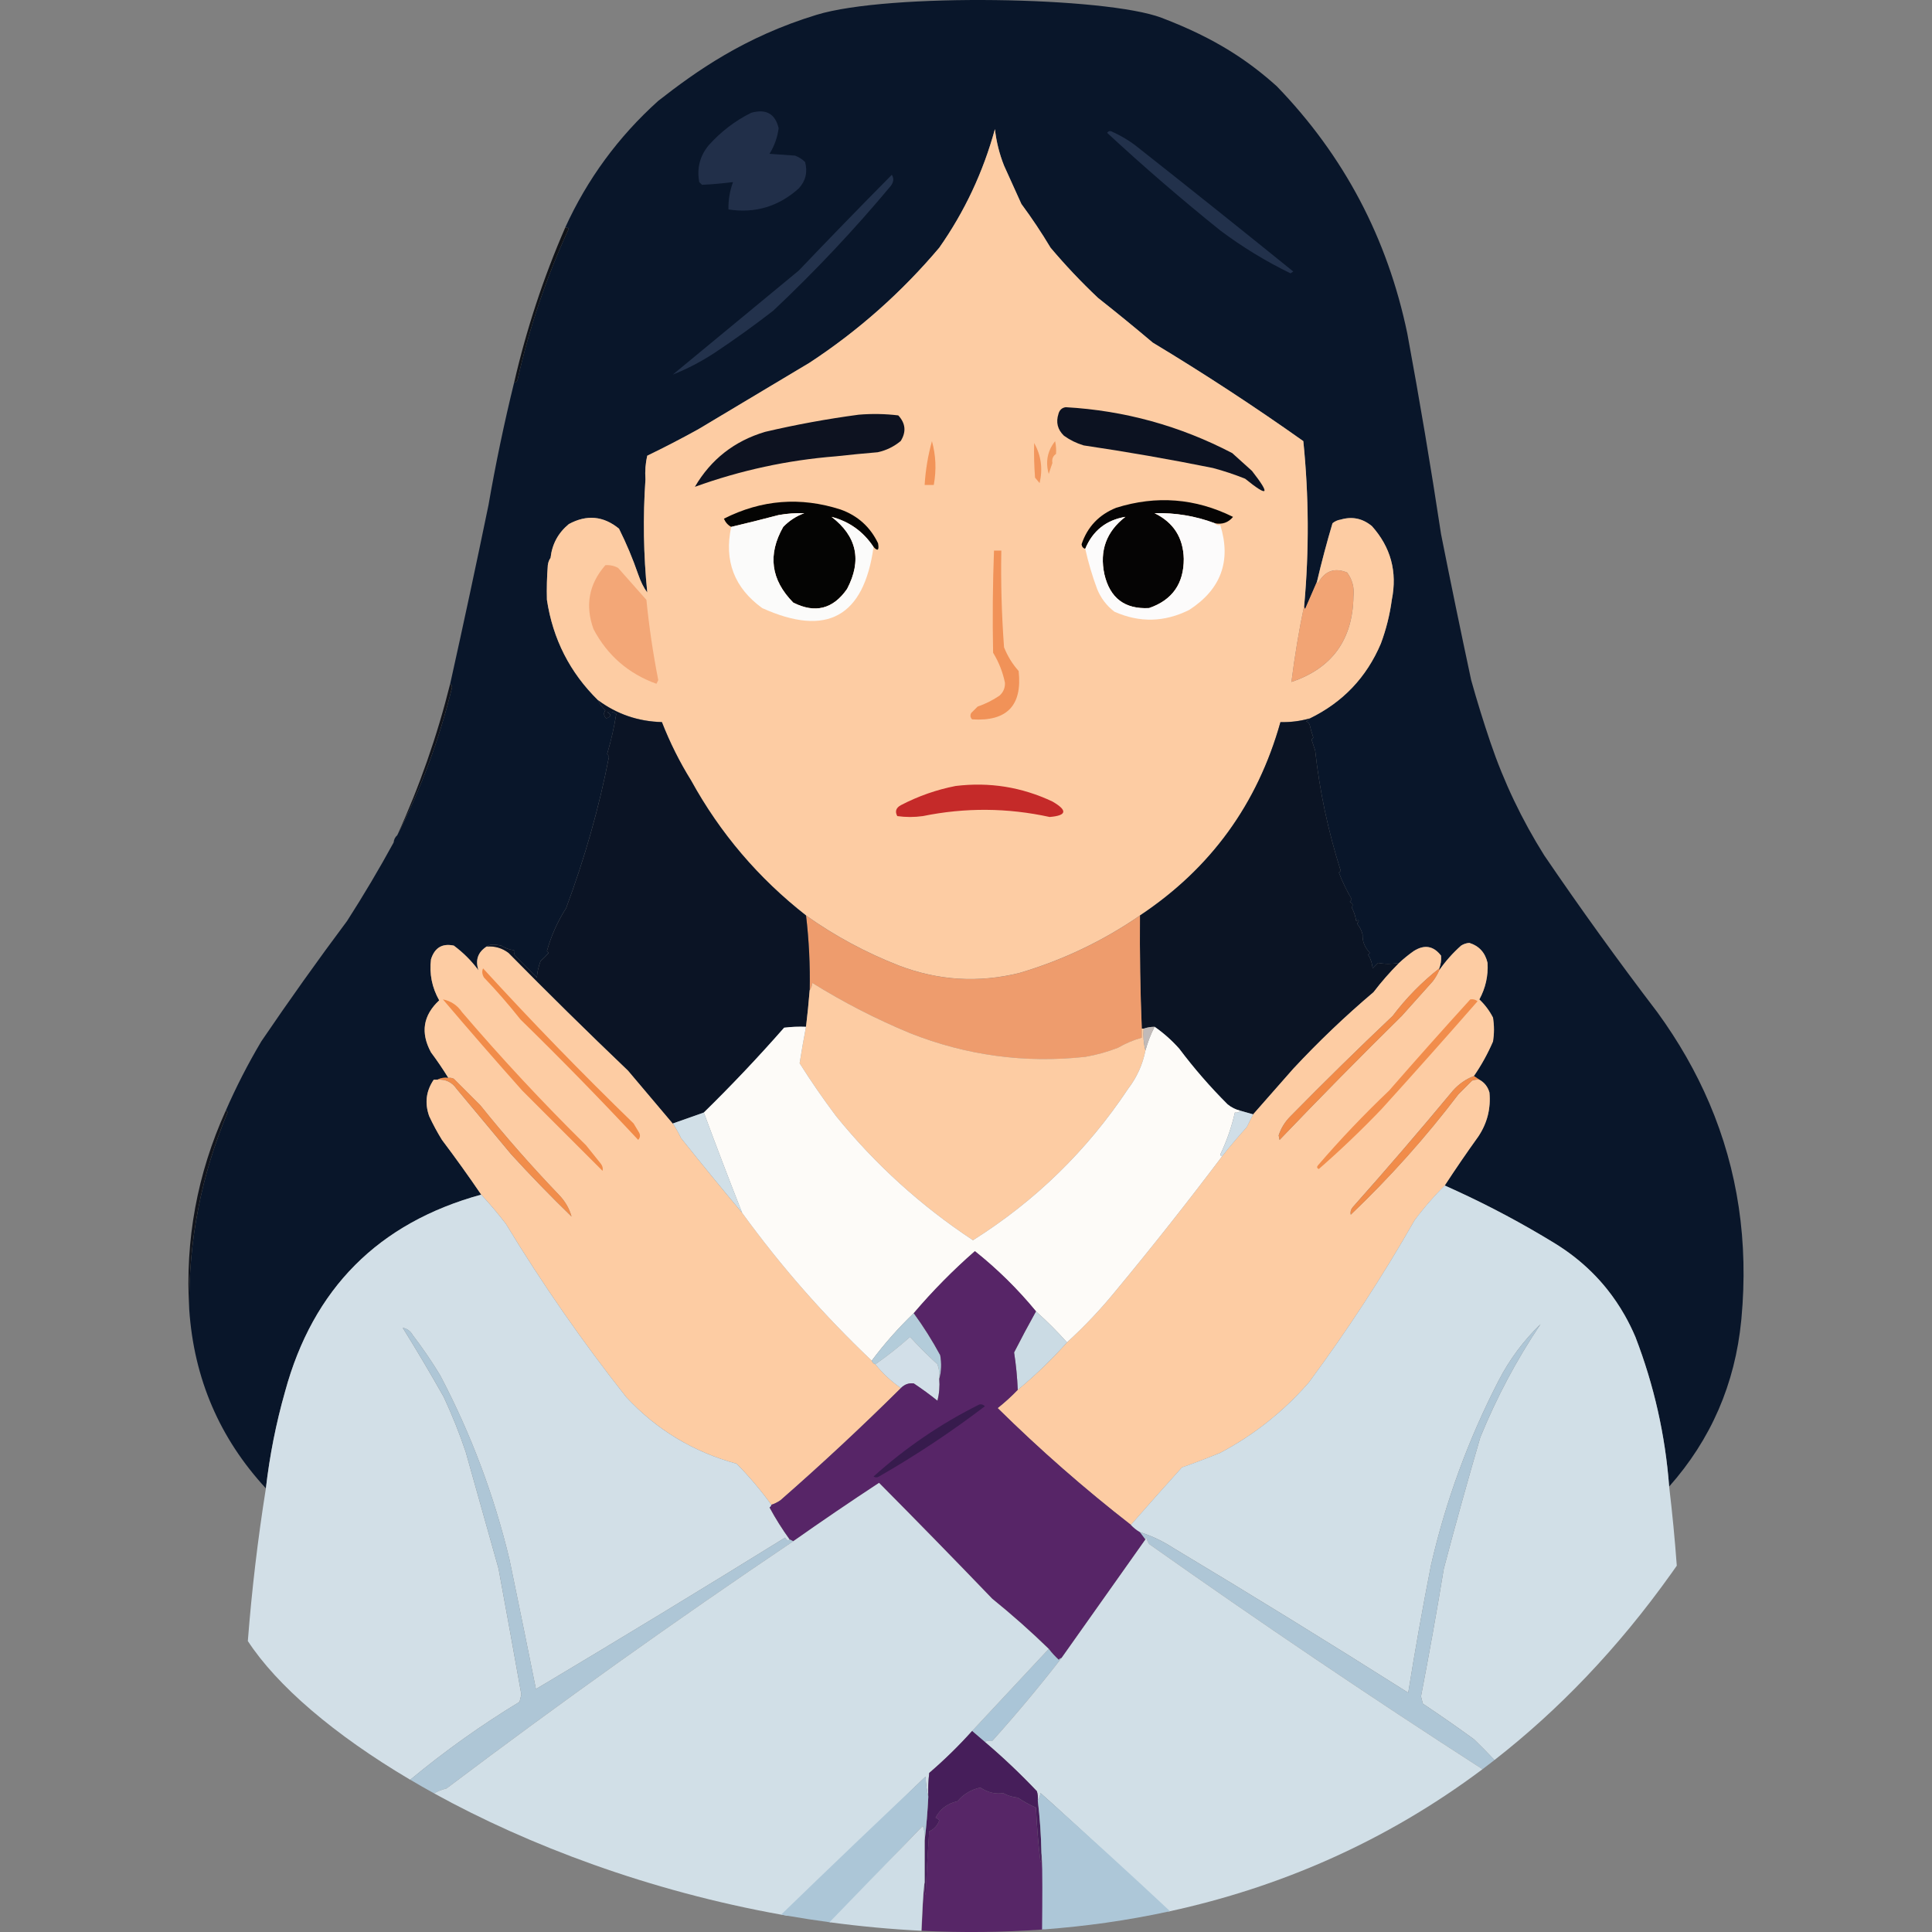 <svg width="100" height="100" viewBox="0 0 100 100" fill="none" xmlns="http://www.w3.org/2000/svg">
<rect x="0" y="0" width="100" height="100" fill="#808080" stroke="none"/>
<g clip-path="url(#clip0_1877_11952)">
<path fill-rule="evenodd" clip-rule="evenodd" d="M90.136 68.248C90.133 68.282 90.13 68.315 90.126 68.349C89.804 71.637 88.56 74.503 86.396 76.943C86.193 74.275 85.61 71.694 84.649 69.2C84.483 68.81 84.298 68.437 84.097 68.081C84.03 67.962 83.96 67.845 83.888 67.73C83.745 67.499 83.594 67.275 83.435 67.058C83.356 66.949 83.273 66.843 83.19 66.738C82.94 66.424 82.671 66.125 82.384 65.842C81.81 65.276 81.165 64.774 80.446 64.336C78.808 63.334 77.125 62.436 75.392 61.639C75.188 61.544 74.983 61.452 74.778 61.361C75.341 60.5 75.923 59.651 76.526 58.812C76.721 58.516 76.868 58.209 76.965 57.889C76.999 57.775 77.027 57.66 77.049 57.544C77.054 57.522 77.057 57.502 77.06 57.481C77.064 57.465 77.066 57.45 77.068 57.434C77.072 57.412 77.074 57.39 77.078 57.367C77.087 57.308 77.092 57.249 77.097 57.188C77.099 57.162 77.101 57.136 77.103 57.11C77.107 57.039 77.109 56.967 77.109 56.894C77.109 56.837 77.108 56.781 77.105 56.724V56.719C77.103 56.663 77.098 56.603 77.092 56.545C77.008 56.25 76.836 56.029 76.573 55.885C76.478 55.821 76.384 55.758 76.289 55.696C76.678 55.133 77.008 54.536 77.281 53.902C77.345 53.493 77.345 53.083 77.281 52.674C77.1 52.319 76.865 52.005 76.573 51.729C76.894 51.136 77.035 50.508 76.998 49.84C76.875 49.307 76.561 48.961 76.054 48.802C75.9 48.814 75.758 48.86 75.629 48.943C75.194 49.331 74.816 49.756 74.495 50.218V50.124C74.577 49.914 74.609 49.695 74.589 49.464C74.198 48.955 73.725 48.875 73.173 49.227C72.905 49.416 72.653 49.621 72.418 49.84C72.04 49.904 71.677 49.904 71.331 49.84C71.237 49.935 71.142 50.029 71.048 50.124C71.045 50.099 71.043 50.075 71.04 50.051C71.037 50.033 71.035 50.015 71.032 49.996C71.031 49.984 71.028 49.97 71.025 49.958C71.023 49.945 71.02 49.934 71.018 49.921C71.011 49.888 71.003 49.856 70.994 49.825C70.991 49.809 70.986 49.793 70.981 49.777C70.976 49.761 70.97 49.745 70.965 49.73C70.958 49.709 70.95 49.687 70.941 49.666C70.93 49.638 70.918 49.609 70.903 49.581C70.891 49.553 70.877 49.524 70.861 49.497C70.845 49.469 70.829 49.442 70.812 49.416C70.843 49.385 70.875 49.353 70.905 49.321C70.635 49.038 70.51 48.724 70.528 48.378C70.517 48.331 70.503 48.285 70.487 48.241C70.482 48.224 70.475 48.207 70.468 48.19C70.452 48.149 70.435 48.11 70.415 48.071C70.404 48.05 70.393 48.028 70.38 48.008C70.372 47.993 70.363 47.978 70.354 47.964C70.347 47.953 70.341 47.941 70.333 47.93C70.306 47.889 70.277 47.849 70.245 47.811C70.37 47.636 70.355 47.59 70.197 47.669C70.192 47.644 70.188 47.62 70.183 47.595C70.181 47.582 70.178 47.567 70.174 47.553C70.168 47.52 70.159 47.487 70.15 47.455C70.144 47.428 70.136 47.401 70.129 47.374C70.104 47.29 70.074 47.209 70.041 47.13C70.017 47.073 69.99 47.017 69.961 46.961C70.026 46.883 70.028 46.812 69.966 46.748C69.963 46.744 69.959 46.74 69.954 46.737C69.947 46.729 69.939 46.722 69.93 46.717C69.92 46.71 69.911 46.704 69.901 46.697C69.891 46.69 69.879 46.685 69.867 46.678C69.91 46.638 69.942 46.591 69.961 46.535C69.93 46.482 69.898 46.427 69.867 46.373C69.805 46.263 69.746 46.152 69.689 46.039C69.661 45.983 69.632 45.926 69.605 45.869C69.55 45.756 69.497 45.641 69.445 45.523C69.394 45.406 69.346 45.286 69.3 45.167C69.332 45.135 69.364 45.103 69.394 45.072C68.743 43.019 68.302 40.941 68.072 38.839C68.01 38.651 67.947 38.462 67.883 38.273C67.915 38.241 67.947 38.209 67.978 38.179C67.904 37.965 67.84 37.744 67.789 37.517C67.785 37.509 67.782 37.501 67.777 37.493C67.773 37.485 67.769 37.479 67.765 37.471C67.759 37.46 67.752 37.45 67.744 37.441C67.729 37.42 67.712 37.401 67.693 37.385C67.686 37.38 67.68 37.375 67.674 37.37C67.665 37.364 67.655 37.358 67.646 37.352C67.639 37.348 67.631 37.343 67.624 37.34C67.615 37.335 67.608 37.332 67.6 37.328C67.606 37.326 67.612 37.324 67.619 37.322C67.626 37.319 67.633 37.317 67.638 37.315C67.675 37.3 67.707 37.281 67.734 37.255C67.742 37.249 67.749 37.242 67.754 37.234C67.768 37.22 67.778 37.204 67.789 37.187C69.502 36.355 70.73 35.064 71.472 33.315C71.746 32.582 71.935 31.826 72.04 31.049C72.331 29.594 71.985 28.32 71 27.224C70.518 26.83 69.983 26.721 69.394 26.894C69.237 26.918 69.095 26.98 68.969 27.083C68.672 28.082 68.405 29.09 68.167 30.104C67.966 30.568 67.762 31.04 67.553 31.521C67.51 31.465 67.494 31.402 67.505 31.332C67.762 28.498 67.746 25.665 67.458 22.834C64.921 21.035 62.324 19.335 59.666 17.735C58.74 16.95 57.795 16.179 56.833 15.42C55.957 14.593 55.139 13.727 54.376 12.824C53.909 12.042 53.406 11.286 52.865 10.557C52.567 9.898 52.268 9.237 51.968 8.574C51.727 7.966 51.569 7.336 51.496 6.685C50.887 8.909 49.927 10.955 48.615 12.824C46.662 15.136 44.426 17.12 41.909 18.773C39.994 19.919 38.073 21.068 36.147 22.219C35.271 22.704 34.391 23.161 33.503 23.589C33.41 23.979 33.377 24.389 33.408 24.816C33.275 26.769 33.306 28.719 33.503 30.671C33.318 30.425 33.161 30.11 33.03 29.727C32.752 28.92 32.422 28.133 32.038 27.366C31.232 26.706 30.367 26.627 29.441 27.13C28.891 27.586 28.576 28.168 28.497 28.877C28.422 28.982 28.375 29.107 28.354 29.255C28.308 29.853 28.292 30.451 28.308 31.049C28.616 33.083 29.498 34.815 30.952 36.243C31.043 36.433 31.168 36.606 31.33 36.763C31.232 36.905 31.248 37.046 31.378 37.187C31.644 37.085 31.66 36.974 31.424 36.857C31.593 36.808 31.751 36.839 31.897 36.952C31.871 37.118 31.841 37.282 31.809 37.446C31.803 37.479 31.796 37.512 31.79 37.545C31.768 37.655 31.744 37.766 31.721 37.875C31.718 37.89 31.715 37.906 31.712 37.92C31.685 38.034 31.659 38.147 31.632 38.26C31.618 38.316 31.604 38.372 31.59 38.428C31.59 38.434 31.587 38.438 31.585 38.443C31.586 38.444 31.585 38.444 31.585 38.444C31.565 38.523 31.544 38.601 31.522 38.68C31.492 38.797 31.459 38.913 31.424 39.028C31.468 39.068 31.5 39.115 31.519 39.17C31.011 41.792 30.271 44.404 29.3 47.008C28.86 47.693 28.53 48.432 28.308 49.227C28.34 49.259 28.37 49.291 28.402 49.321C28.267 49.469 28.125 49.611 27.977 49.746C27.869 50.043 27.807 50.327 27.788 50.596C27.41 50.218 27.032 49.84 26.654 49.464C26.609 49.374 26.594 49.279 26.608 49.18C26.548 49.175 26.489 49.164 26.432 49.152C26.375 49.138 26.319 49.122 26.264 49.103C26.209 49.082 26.154 49.059 26.102 49.033C26.048 49.007 25.997 48.976 25.946 48.943C25.555 48.865 25.304 48.88 25.191 48.991C24.737 49.282 24.594 49.691 24.766 50.218C24.725 50.164 24.684 50.11 24.641 50.057C24.627 50.039 24.614 50.02 24.599 50.003C24.57 49.968 24.541 49.933 24.51 49.898C24.497 49.882 24.484 49.866 24.469 49.85C24.424 49.797 24.379 49.746 24.332 49.696C24.23 49.586 24.124 49.48 24.013 49.377C23.9 49.272 23.782 49.171 23.66 49.074C23.605 49.03 23.549 48.986 23.491 48.943C22.892 48.816 22.498 49.053 22.31 49.653C22.219 50.406 22.361 51.116 22.735 51.777C22.672 51.835 22.613 51.894 22.558 51.955C22.531 51.986 22.503 52.014 22.478 52.045C22.453 52.075 22.428 52.106 22.405 52.137C22.382 52.168 22.359 52.197 22.337 52.229C22.335 52.233 22.331 52.236 22.329 52.24C22.31 52.268 22.292 52.295 22.276 52.322C22.255 52.354 22.236 52.385 22.22 52.417C22.202 52.448 22.185 52.48 22.17 52.511C22.138 52.576 22.111 52.64 22.087 52.706C22.074 52.739 22.064 52.771 22.055 52.804C22.043 52.84 22.034 52.877 22.025 52.913C22.02 52.94 22.014 52.966 22.009 52.992C22.009 53 22.006 53.009 22.005 53.017C22.001 53.04 21.998 53.062 21.996 53.085C21.993 53.097 21.992 53.107 21.991 53.118C21.988 53.148 21.985 53.179 21.984 53.208C21.982 53.242 21.981 53.277 21.981 53.312C21.981 53.344 21.982 53.376 21.984 53.407C21.983 53.421 21.984 53.436 21.986 53.451C21.988 53.469 21.989 53.486 21.991 53.504C21.992 53.518 21.993 53.532 21.996 53.545C22 53.584 22.006 53.623 22.013 53.661C22.021 53.702 22.029 53.745 22.04 53.787C22.046 53.814 22.052 53.84 22.061 53.867C22.062 53.87 22.062 53.873 22.063 53.877C22.072 53.907 22.082 53.939 22.092 53.971C22.097 53.988 22.103 54.005 22.109 54.021C22.113 54.032 22.117 54.045 22.122 54.058C22.124 54.063 22.127 54.069 22.129 54.075C22.139 54.103 22.15 54.13 22.162 54.159C22.171 54.181 22.18 54.201 22.189 54.223C22.198 54.244 22.209 54.266 22.219 54.288C22.231 54.315 22.244 54.342 22.258 54.368C22.275 54.401 22.292 54.434 22.31 54.469C22.63 54.898 22.929 55.338 23.207 55.79C23.111 55.778 23.02 55.778 22.934 55.789C22.886 55.795 22.839 55.805 22.795 55.82C22.776 55.826 22.756 55.833 22.738 55.839C22.705 55.852 22.672 55.868 22.64 55.885H22.451C22.052 56.467 21.974 57.096 22.215 57.774C22.412 58.197 22.632 58.607 22.877 59.001C23.577 59.931 24.255 60.876 24.907 61.834C19.587 63.297 16.203 66.696 14.754 72.032C14.287 73.675 13.957 75.343 13.762 77.037C11.361 74.437 10.039 71.352 9.795 67.784C9.753 64.233 10.413 60.833 11.779 57.585C11.767 57.527 11.735 57.496 11.684 57.49C12.224 56.255 12.838 55.058 13.525 53.902C14.959 51.791 16.438 49.713 17.965 47.669C18.818 46.341 19.621 44.987 20.374 43.608C20.389 43.452 20.453 43.326 20.563 43.23C21.802 40.804 22.746 38.254 23.396 35.582C23.393 35.495 23.36 35.433 23.302 35.393C23.989 32.302 24.65 29.218 25.285 26.139C25.653 24.013 26.095 21.904 26.608 19.811C26.71 19.8 26.773 19.737 26.797 19.622C27.406 16.93 28.288 14.333 29.441 11.832C29.385 11.788 29.322 11.772 29.252 11.785C30.4 9.267 32.005 7.079 34.069 5.222C36.03 3.691 38.519 1.911 42.266 0.767C46.012 -0.377 57.245 -0.171 60.117 0.919C62.989 2.008 64.693 3.213 66.088 4.466C69.563 8.059 71.814 12.325 72.842 17.262C73.481 20.717 74.064 24.178 74.589 27.65C75.088 30.158 75.607 32.678 76.148 35.204C76.45 36.284 76.781 37.355 77.14 38.414C77.839 40.476 78.77 42.427 79.927 44.27C81.805 47.03 83.757 49.736 85.782 52.391C86.886 53.906 87.784 55.48 88.479 57.11C89.952 60.566 90.505 64.279 90.136 68.248Z" fill="#09162A"/>
<path fill-rule="evenodd" clip-rule="evenodd" d="M38.886 5.836C39.657 5.623 40.129 5.891 40.303 6.639C40.239 7.115 40.081 7.556 39.83 7.961C40.271 7.993 40.712 8.023 41.152 8.055C41.349 8.13 41.523 8.24 41.672 8.386C41.811 8.912 41.7 9.368 41.342 9.755C40.295 10.692 39.082 11.054 37.705 10.841C37.693 10.356 37.772 9.885 37.941 9.425C37.405 9.493 36.87 9.541 36.336 9.566L36.194 9.425C36.061 8.723 36.218 8.093 36.667 7.536C37.306 6.818 38.046 6.251 38.886 5.836Z" fill="#212F49"/>
<path fill-rule="evenodd" clip-rule="evenodd" d="M71.001 27.225C70.52 26.83 69.984 26.72 69.396 26.894C69.237 26.918 69.096 26.981 68.971 27.083C68.674 28.083 68.406 29.091 68.168 30.105C68.161 30.146 68.177 30.178 68.215 30.2C68.561 29.553 69.066 29.364 69.726 29.633C69.995 29.999 70.105 30.408 70.056 30.86C70.02 33.11 68.949 34.589 66.845 35.298C67.013 33.954 67.234 32.633 67.507 31.331C67.764 28.497 67.748 25.665 67.46 22.832C64.923 21.035 62.325 19.335 59.667 17.733C58.74 16.95 57.796 16.178 56.834 15.419C55.958 14.592 55.141 13.726 54.378 12.822C53.91 12.04 53.406 11.286 52.867 10.556C52.568 9.896 52.27 9.235 51.969 8.572C51.728 7.964 51.571 7.335 51.497 6.684C50.889 8.906 49.928 10.953 48.616 12.821C46.663 15.134 44.426 17.117 41.909 18.77C39.994 19.916 38.074 21.065 36.147 22.216C35.272 22.701 34.39 23.158 33.503 23.586C33.411 23.976 33.379 24.386 33.409 24.813C33.275 26.765 33.306 28.716 33.503 30.668C33.319 30.422 33.163 30.106 33.031 29.724C32.753 28.918 32.422 28.13 32.039 27.362C31.232 26.702 30.367 26.623 29.441 27.127C28.89 27.583 28.576 28.165 28.497 28.873C28.422 28.978 28.375 29.103 28.356 29.251C28.309 29.849 28.292 30.447 28.309 31.046C28.618 33.08 29.499 34.81 30.953 36.239C31.929 36.962 33.031 37.339 34.259 37.372C34.676 38.438 35.179 39.445 35.77 40.394C37.269 43.122 39.253 45.451 41.72 47.382C43.212 48.442 44.818 49.308 46.537 49.979C48.576 50.755 50.654 50.882 52.771 50.357C55.014 49.692 57.093 48.7 59.005 47.382C62.666 44.949 65.09 41.612 66.278 37.372C66.793 37.386 67.296 37.322 67.789 37.183C69.503 36.351 70.73 35.06 71.473 33.311C71.746 32.578 71.935 31.822 72.04 31.044C72.332 29.59 71.985 28.315 71.001 27.22V27.225Z" fill="#FDCCA3"/>
<path fill-rule="evenodd" clip-rule="evenodd" d="M57.305 6.875C57.375 6.774 57.47 6.758 57.588 6.828C57.99 7.011 58.368 7.231 58.721 7.49C61.476 9.662 64.216 11.85 66.939 14.053C66.892 14.085 66.844 14.116 66.797 14.148C65.512 13.522 64.299 12.783 63.161 11.929C61.146 10.309 59.194 8.625 57.306 6.877L57.305 6.875Z" fill="#22314B"/>
<path fill-rule="evenodd" clip-rule="evenodd" d="M46.16 9.047C46.274 9.229 46.258 9.418 46.114 9.614C44.216 11.889 42.185 14.045 40.021 16.083C39.04 16.843 38.033 17.567 36.999 18.255C36.302 18.713 35.579 19.091 34.826 19.388C36.999 17.594 39.17 15.799 41.343 14.005C42.944 12.326 44.55 10.674 46.16 9.047Z" fill="#23324C"/>
<path fill-rule="evenodd" clip-rule="evenodd" d="M29.254 11.785C29.323 11.773 29.387 11.789 29.443 11.832C28.289 14.332 27.408 16.929 26.798 19.623C26.776 19.738 26.712 19.8 26.609 19.812C27.245 17.051 28.126 14.376 29.254 11.785Z" fill="#0F1218"/>
<path fill-rule="evenodd" clip-rule="evenodd" d="M39.605 22.352C41.19 21.98 42.802 21.684 44.442 21.465C45.127 21.407 45.812 21.419 46.495 21.501C46.873 21.911 46.915 22.352 46.622 22.825C46.273 23.116 45.876 23.311 45.432 23.408C44.71 23.468 43.991 23.539 43.275 23.618C40.769 23.816 38.333 24.342 35.967 25.198C36.801 23.774 38.013 22.826 39.604 22.352L39.605 22.352Z" fill="#0D1220"/>
<path fill-rule="evenodd" clip-rule="evenodd" d="M54.786 21.418C54.845 21.216 54.971 21.102 55.164 21.077C58.205 21.249 61.076 22.042 63.781 23.453C64.121 23.76 64.462 24.067 64.802 24.374C65.773 25.62 65.654 25.754 64.447 24.778C63.9 24.559 63.343 24.373 62.775 24.222C60.557 23.774 58.328 23.385 56.09 23.054C55.723 22.944 55.384 22.778 55.073 22.556C54.739 22.235 54.644 21.856 54.788 21.418L54.786 21.418Z" fill="#0C1221"/>
<path fill-rule="evenodd" clip-rule="evenodd" d="M54.661 23.494C54.499 23.601 54.437 23.759 54.472 23.967C54.409 24.143 54.347 24.332 54.283 24.534C54.103 23.907 54.213 23.34 54.613 22.834C54.66 23.053 54.676 23.272 54.66 23.495L54.661 23.494Z" fill="#F19A60"/>
<path fill-rule="evenodd" clip-rule="evenodd" d="M48.237 22.834C48.442 23.57 48.474 24.325 48.332 25.101H47.859C47.906 24.331 48.032 23.575 48.237 22.834Z" fill="#F29459"/>
<path fill-rule="evenodd" clip-rule="evenodd" d="M53.526 22.928C53.889 23.572 53.983 24.264 53.81 25.006C53.731 24.911 53.653 24.817 53.574 24.722C53.528 24.124 53.511 23.527 53.528 22.928H53.526Z" fill="#F2965D"/>
<path fill-rule="evenodd" clip-rule="evenodd" d="M45.215 28.311C44.685 27.513 43.961 26.994 43.042 26.752C44.354 27.759 44.621 29.002 43.845 30.482C43.122 31.525 42.192 31.761 41.058 31.19C39.897 30.011 39.724 28.704 40.539 27.271C40.847 26.951 41.21 26.716 41.625 26.563C41.183 26.547 40.743 26.579 40.303 26.658C39.482 26.874 38.663 27.079 37.847 27.271C37.676 27.179 37.55 27.037 37.469 26.847C39.418 25.861 41.433 25.704 43.513 26.374C44.399 26.693 45.045 27.276 45.449 28.121C45.511 28.484 45.432 28.547 45.214 28.31L45.215 28.311Z" fill="#040403"/>
<path fill-rule="evenodd" clip-rule="evenodd" d="M62.878 27.083C61.871 26.708 60.832 26.535 59.761 26.564C60.74 27.042 61.245 27.828 61.272 28.925C61.275 30.211 60.678 31.061 59.477 31.474C58.222 31.542 57.451 30.96 57.163 29.727C56.901 28.505 57.264 27.514 58.25 26.753C57.256 26.92 56.563 27.471 56.172 28.406C56.063 28.378 55.999 28.3 55.982 28.17C56.286 27.268 56.884 26.639 57.777 26.281C59.855 25.631 61.87 25.788 63.822 26.754C63.579 27.049 63.264 27.158 62.878 27.084V27.083Z" fill="#050404"/>
<path fill-rule="evenodd" clip-rule="evenodd" d="M62.878 27.082C62.945 27.167 63.04 27.199 63.162 27.176C63.737 29.035 63.202 30.499 61.556 31.568C60.275 32.209 58.985 32.24 57.683 31.662C57.275 31.349 56.976 30.956 56.786 30.482C56.533 29.802 56.328 29.108 56.172 28.404C56.562 27.469 57.256 26.918 58.25 26.751C57.264 27.511 56.902 28.503 57.164 29.726C57.452 30.959 58.223 31.541 59.478 31.472C60.678 31.059 61.276 30.208 61.272 28.923C61.244 27.828 60.741 27.041 59.761 26.562C60.833 26.533 61.871 26.706 62.878 27.081V27.082Z" fill="#FCFBFB"/>
<path fill-rule="evenodd" clip-rule="evenodd" d="M45.215 28.311C44.713 31.93 42.793 32.985 39.453 31.475C38.006 30.426 37.47 29.026 37.847 27.273C38.664 27.08 39.483 26.875 40.304 26.659C40.744 26.581 41.185 26.549 41.626 26.564C41.21 26.717 40.848 26.953 40.539 27.273C39.725 28.706 39.898 30.012 41.059 31.191C42.193 31.762 43.121 31.526 43.845 30.483C44.622 29.003 44.354 27.76 43.042 26.753C43.961 26.994 44.684 27.513 45.215 28.312V28.311Z" fill="#FBFBFA"/>
<path fill-rule="evenodd" clip-rule="evenodd" d="M67.507 31.332C67.494 31.401 67.51 31.465 67.553 31.521C67.763 31.04 67.968 30.568 68.167 30.105C68.161 30.145 68.176 30.177 68.214 30.199C68.561 29.552 69.064 29.363 69.725 29.632C69.994 29.997 70.104 30.407 70.055 30.859C70.019 33.109 68.948 34.588 66.844 35.297C67.013 33.954 67.233 32.632 67.505 31.331L67.507 31.332Z" fill="#F2A474"/>
<path fill-rule="evenodd" clip-rule="evenodd" d="M31.332 29.254C31.566 29.235 31.787 29.283 31.993 29.395C32.482 29.946 32.969 30.497 33.458 31.049C33.597 32.444 33.802 33.829 34.072 35.204C34.04 35.267 34.009 35.33 33.977 35.393C32.525 34.869 31.439 33.925 30.718 32.56C30.277 31.332 30.482 30.23 31.332 29.255V29.254Z" fill="#F3A777"/>
<path fill-rule="evenodd" clip-rule="evenodd" d="M51.449 28.499H51.828C51.799 30.171 51.846 31.838 51.969 33.504C52.149 33.957 52.4 34.367 52.725 34.731C52.922 36.518 52.119 37.352 50.316 37.234C50.221 37.135 50.205 37.024 50.27 36.904L50.6 36.574C51.004 36.435 51.382 36.246 51.733 36.007C51.931 35.831 52.025 35.611 52.017 35.345C51.905 34.792 51.701 34.273 51.403 33.786C51.367 32.024 51.383 30.261 51.449 28.498V28.499Z" fill="#F19258"/>
<path fill-rule="evenodd" clip-rule="evenodd" d="M23.301 35.393C23.36 35.432 23.391 35.495 23.396 35.582C22.747 38.255 21.802 40.804 20.562 43.23C21.716 40.703 22.629 38.09 23.301 35.393Z" fill="#10131B"/>
<path fill-rule="evenodd" clip-rule="evenodd" d="M49.465 40.682C51.215 40.469 52.883 40.737 54.471 41.485C55.269 41.946 55.221 42.213 54.33 42.287C52.144 41.809 49.956 41.794 47.765 42.241C47.324 42.303 46.883 42.303 46.443 42.241C46.313 42.001 46.375 41.812 46.632 41.674C47.54 41.202 48.484 40.872 49.465 40.682Z" fill="#C52A29"/>
<path fill-rule="evenodd" clip-rule="evenodd" d="M67.789 37.188C67.749 37.256 67.686 37.303 67.6 37.329C67.688 37.365 67.75 37.429 67.789 37.518C67.84 37.744 67.903 37.965 67.978 38.179L67.883 38.274C67.946 38.463 68.01 38.652 68.072 38.841C68.302 40.942 68.743 43.019 69.394 45.073L69.3 45.167C69.486 45.649 69.707 46.105 69.962 46.537C69.942 46.593 69.91 46.639 69.867 46.678C70.021 46.759 70.052 46.853 69.962 46.962C70.077 47.184 70.155 47.419 70.197 47.67C70.354 47.59 70.37 47.638 70.244 47.811C70.381 47.977 70.475 48.166 70.528 48.378C70.509 48.724 70.636 49.039 70.906 49.322L70.811 49.416C70.949 49.63 71.027 49.866 71.047 50.124L71.33 49.841C71.677 49.904 72.039 49.904 72.417 49.841C71.941 50.317 71.5 50.82 71.095 51.352C69.636 52.587 68.251 53.909 66.938 55.318C66.246 56.105 65.552 56.892 64.86 57.68C64.639 57.617 64.419 57.553 64.198 57.491C63.953 57.431 63.734 57.321 63.537 57.16C62.631 56.256 61.798 55.297 61.034 54.28C60.647 53.845 60.222 53.468 59.758 53.147C59.563 53.148 59.374 53.18 59.191 53.242H59.097C59.017 51.291 58.986 49.34 59.002 47.387C62.663 44.954 65.088 41.617 66.275 37.378C66.79 37.39 67.293 37.328 67.787 37.189L67.789 37.188Z" fill="#0B1424"/>
<path fill-rule="evenodd" clip-rule="evenodd" d="M41.721 47.387C43.212 48.448 44.818 49.313 46.538 49.984C48.576 50.76 50.654 50.886 52.771 50.362C55.015 49.697 57.093 48.705 59.005 47.387C58.989 49.339 59.02 51.291 59.099 53.241V53.713C58.671 53.833 58.262 54.006 57.872 54.233C57.321 54.448 56.755 54.605 56.172 54.705C53.042 55.043 50.02 54.633 47.104 53.478C45.344 52.748 43.659 51.882 42.051 50.881C42.032 51.028 41.984 51.154 41.91 51.259C41.936 49.963 41.873 48.672 41.721 47.387Z" fill="#EE9C6D"/>
<path fill-rule="evenodd" clip-rule="evenodd" d="M70.008 62.495C69.916 62.615 69.884 62.74 69.914 62.873C71.941 60.941 73.798 58.863 75.487 56.641L76.195 55.933C76.317 55.886 76.444 55.87 76.573 55.886C76.836 56.031 77.008 56.252 77.093 56.548C77.17 57.37 76.981 58.126 76.525 58.815C75.922 59.654 75.34 60.503 74.779 61.364C74.216 61.92 73.697 62.518 73.22 63.158C71.558 66.073 69.733 68.874 67.741 71.562C66.431 73.062 64.904 74.273 63.16 75.198C62.506 75.468 61.845 75.72 61.176 75.954C60.282 76.943 59.401 77.935 58.532 78.929C56.121 77.055 53.822 75.039 51.637 72.885C52.008 72.591 52.354 72.276 52.675 71.942C53.581 71.194 54.431 70.376 55.225 69.486C56.123 68.666 56.957 67.784 57.728 66.842C59.625 64.553 61.468 62.222 63.253 59.854C63.655 59.34 64.081 58.837 64.529 58.343C64.641 58.118 64.752 57.898 64.859 57.682C65.551 56.895 66.245 56.107 66.937 55.32C68.249 53.911 69.635 52.589 71.094 51.354C71.499 50.822 71.94 50.319 72.416 49.843C72.651 49.623 72.904 49.418 73.172 49.229C73.724 48.877 74.197 48.956 74.588 49.465C74.608 49.696 74.576 49.916 74.494 50.127C73.586 50.838 72.784 51.658 72.085 52.582C70.288 54.284 68.526 56.016 66.796 57.776C66.511 58.061 66.306 58.391 66.182 58.768C66.198 58.846 66.213 58.926 66.229 59.004C68.304 56.835 70.413 54.693 72.557 52.582C73.092 51.984 73.627 51.386 74.163 50.788C74.297 50.608 74.407 50.419 74.493 50.221C74.814 49.759 75.192 49.333 75.626 48.946C75.756 48.863 75.897 48.816 76.051 48.805C76.557 48.963 76.873 49.309 76.995 49.843C77.032 50.51 76.891 51.139 76.57 51.732C76.86 52.006 77.097 52.322 77.278 52.676C77.342 53.084 77.342 53.494 77.278 53.903C77.005 54.537 76.675 55.135 76.286 55.697C75.872 55.854 75.51 56.106 75.2 56.453C73.503 58.496 71.772 60.51 70.005 62.496L70.008 62.495Z" fill="#FDCCA3"/>
<path fill-rule="evenodd" clip-rule="evenodd" d="M25.191 48.991C25.613 48.958 25.991 49.069 26.324 49.321C28.358 51.386 30.421 53.417 32.511 55.412C33.285 56.332 34.056 57.244 34.825 58.151C34.98 58.387 35.123 58.639 35.25 58.907C36.292 60.215 37.346 61.506 38.415 62.779C40.41 65.529 42.645 68.079 45.121 70.427C45.153 70.522 45.215 70.584 45.31 70.616C45.691 71.092 46.132 71.501 46.632 71.843C44.615 73.844 42.537 75.779 40.398 77.651C40.249 77.755 40.092 77.833 39.926 77.887C39.385 77.141 38.787 76.433 38.131 75.762C35.891 75.155 33.987 74.005 32.417 72.316C30.155 69.456 28.077 66.465 26.183 63.344C25.779 62.816 25.354 62.313 24.908 61.834C24.255 60.875 23.578 59.931 22.877 59.001C22.633 58.607 22.413 58.197 22.216 57.774C21.974 57.096 22.053 56.467 22.451 55.885H22.64C23.061 55.852 23.391 56.009 23.632 56.357C24.576 57.49 25.522 58.624 26.466 59.757C27.476 60.861 28.514 61.931 29.582 62.968C29.465 62.545 29.244 62.167 28.921 61.835C27.496 60.348 26.143 58.806 24.859 57.208C24.402 56.751 23.945 56.295 23.489 55.838C23.399 55.793 23.304 55.777 23.205 55.791C22.927 55.34 22.628 54.899 22.308 54.47C21.756 53.453 21.898 52.556 22.733 51.778C22.359 51.117 22.217 50.409 22.308 49.654C22.496 49.054 22.89 48.818 23.489 48.946C23.977 49.308 24.402 49.732 24.764 50.221C24.593 49.693 24.735 49.284 25.189 48.993L25.191 48.991Z" fill="#FDCCA3"/>
<path fill-rule="evenodd" clip-rule="evenodd" d="M30.953 36.244C31.93 36.967 33.031 37.345 34.259 37.377C34.676 38.443 35.179 39.449 35.77 40.399C37.27 43.126 39.253 45.456 41.721 47.387C41.873 48.672 41.936 49.962 41.91 51.259C41.859 51.89 41.796 52.519 41.721 53.148C41.341 53.132 40.963 53.148 40.587 53.194C39.254 54.714 37.869 56.178 36.431 57.586C35.896 57.775 35.361 57.964 34.825 58.153C34.056 57.246 33.285 56.333 32.511 55.414C30.421 53.419 28.358 51.388 26.325 49.323C25.991 49.071 25.613 48.96 25.191 48.993C25.304 48.882 25.556 48.867 25.948 48.947C26.15 49.08 26.371 49.158 26.609 49.182C26.596 49.281 26.61 49.376 26.656 49.466L27.789 50.599C27.807 50.329 27.87 50.046 27.978 49.749C28.126 49.614 28.268 49.471 28.403 49.325L28.308 49.23C28.53 48.435 28.862 47.695 29.3 47.011C30.273 44.407 31.012 41.795 31.52 39.173C31.5 39.118 31.468 39.071 31.425 39.032C31.625 38.355 31.784 37.663 31.898 36.955C31.752 36.843 31.595 36.811 31.425 36.86C31.661 36.978 31.645 37.088 31.378 37.19C31.25 37.049 31.234 36.908 31.332 36.766C31.17 36.61 31.045 36.437 30.953 36.246V36.244Z" fill="#0B1425"/>
<path fill-rule="evenodd" clip-rule="evenodd" d="M59.099 53.24H59.193C59.164 53.638 59.194 54.014 59.288 54.373C59.145 55.1 58.846 55.761 58.39 56.356C56.271 59.545 53.595 62.158 50.362 64.194C47.677 62.422 45.315 60.282 43.278 57.773C42.612 56.886 41.982 55.973 41.389 55.035C41.487 54.407 41.597 53.778 41.719 53.146C41.794 52.517 41.858 51.888 41.908 51.257C41.983 51.152 42.03 51.026 42.049 50.879C43.658 51.88 45.343 52.746 47.102 53.476C50.017 54.631 53.041 55.041 56.17 54.703C56.753 54.603 57.319 54.446 57.87 54.231C58.261 54.004 58.669 53.831 59.098 53.712V53.239L59.099 53.24Z" fill="#FDCCA3"/>
<path fill-rule="evenodd" clip-rule="evenodd" d="M41.719 53.145C41.597 53.777 41.487 54.407 41.389 55.034C41.982 55.974 42.612 56.886 43.278 57.772C45.315 60.282 47.677 62.422 50.362 64.194C53.595 62.157 56.272 59.545 58.391 56.356C58.846 55.762 59.145 55.1 59.288 54.373C59.402 53.947 59.56 53.537 59.761 53.145C60.224 53.467 60.649 53.844 61.036 54.278C61.8 55.294 62.634 56.255 63.539 57.159C63.735 57.319 63.956 57.43 64.201 57.489C64.133 57.574 64.039 57.606 63.917 57.583C63.747 58.333 63.496 59.057 63.161 59.756C63.172 59.813 63.204 59.844 63.255 59.85C61.47 62.218 59.629 64.548 57.73 66.838C56.96 67.781 56.126 68.662 55.227 69.482C54.724 68.915 54.189 68.38 53.622 67.877C52.676 66.727 51.622 65.689 50.457 64.761C49.322 65.754 48.266 66.825 47.292 67.971C46.501 68.731 45.777 69.549 45.12 70.427C42.644 68.078 40.408 65.529 38.413 62.778C37.734 61.054 37.072 59.323 36.43 57.584C37.867 56.177 39.253 54.713 40.586 53.193C40.963 53.147 41.34 53.131 41.719 53.147V53.145Z" fill="#FDFBF8"/>
<path fill-rule="evenodd" clip-rule="evenodd" d="M59.762 53.147C59.561 53.539 59.404 53.948 59.289 54.374C59.196 54.015 59.165 53.637 59.194 53.241C59.377 53.179 59.566 53.148 59.762 53.147Z" fill="#C1BAB8"/>
<path fill-rule="evenodd" clip-rule="evenodd" d="M25.003 50.123C27.515 52.871 30.112 55.547 32.795 58.15C32.89 58.307 32.984 58.464 33.079 58.622C33.153 58.759 33.137 58.884 33.032 59C31.055 56.882 29.025 54.805 26.94 52.768C26.345 52.016 25.715 51.292 25.05 50.596C24.952 50.426 24.936 50.269 25.004 50.123H25.003Z" fill="#F18A47"/>
<path fill-rule="evenodd" clip-rule="evenodd" d="M22.924 51.728C23.338 51.81 23.669 52.03 23.916 52.39C25.953 54.773 28.094 57.072 30.338 59.284C30.59 59.598 30.842 59.913 31.094 60.227C31.187 60.346 31.219 60.472 31.189 60.605C29.809 59.226 28.423 57.84 27.032 56.45C25.641 54.887 24.271 53.312 22.924 51.728Z" fill="#F18C4A"/>
<path fill-rule="evenodd" clip-rule="evenodd" d="M22.641 55.885C22.807 55.794 22.996 55.764 23.208 55.791C23.307 55.777 23.401 55.792 23.491 55.837C23.948 56.294 24.405 56.751 24.861 57.207C26.145 58.806 27.499 60.348 28.923 61.834C29.247 62.168 29.466 62.544 29.585 62.967C28.517 61.931 27.478 60.861 26.468 59.756C25.524 58.623 24.579 57.489 23.635 56.357C23.393 56.01 23.063 55.851 22.643 55.884L22.641 55.885Z" fill="#F18D4B"/>
<path fill-rule="evenodd" clip-rule="evenodd" d="M74.496 50.123V50.218C74.41 50.416 74.3 50.605 74.166 50.785C73.631 51.382 73.096 51.981 72.56 52.579C70.417 54.691 68.307 56.831 66.232 59C66.216 58.922 66.2 58.843 66.186 58.764C66.31 58.388 66.515 58.057 66.799 57.773C68.529 56.013 70.292 54.281 72.089 52.579C72.787 51.654 73.59 50.836 74.497 50.123H74.496Z" fill="#F18A48"/>
<path fill-rule="evenodd" clip-rule="evenodd" d="M76.101 51.729C76.241 51.704 76.366 51.736 76.479 51.824C74.844 53.695 73.19 55.552 71.52 57.395C70.477 58.486 69.39 59.524 68.26 60.511C68.164 60.464 68.148 60.401 68.214 60.322C69.373 58.974 70.601 57.684 71.898 56.45C73.284 54.861 74.684 53.286 76.101 51.729Z" fill="#F18D4C"/>
<path fill-rule="evenodd" clip-rule="evenodd" d="M36.432 57.585C37.074 59.324 37.736 61.054 38.416 62.779C37.349 61.506 36.293 60.216 35.251 58.907C35.123 58.639 34.981 58.388 34.826 58.151C35.361 57.962 35.897 57.773 36.432 57.584V57.585Z" fill="#D1DFE7"/>
<path fill-rule="evenodd" clip-rule="evenodd" d="M64.201 57.49C64.422 57.553 64.641 57.617 64.862 57.679L64.532 58.341C64.085 58.835 63.66 59.338 63.257 59.852C63.205 59.846 63.173 59.814 63.162 59.757C63.496 59.059 63.747 58.335 63.918 57.585C64.04 57.608 64.135 57.576 64.202 57.49H64.201Z" fill="#D0DEE7"/>
<path fill-rule="evenodd" clip-rule="evenodd" d="M76.291 55.697C76.386 55.759 76.48 55.823 76.575 55.885C76.445 55.871 76.318 55.885 76.197 55.932C75.961 56.168 75.724 56.405 75.488 56.64C73.801 58.864 71.943 60.94 69.915 62.873C69.885 62.739 69.916 62.614 70.01 62.495C71.777 60.508 73.508 58.494 75.205 56.451C75.514 56.104 75.877 55.852 76.291 55.695V55.697Z" fill="#F18C4A"/>
<path fill-rule="evenodd" clip-rule="evenodd" d="M11.684 57.49C11.735 57.496 11.767 57.528 11.778 57.585C10.414 60.833 9.752 64.233 9.795 67.784C9.575 64.193 10.205 60.761 11.684 57.49Z" fill="#11141C"/>
<path fill-rule="evenodd" clip-rule="evenodd" d="M47.293 67.972C47.794 68.658 48.25 69.382 48.663 70.144C48.74 70.571 48.724 70.98 48.616 71.371C48.646 71.112 48.614 70.86 48.521 70.615C48.031 70.165 47.558 69.692 47.105 69.199C46.532 69.709 45.934 70.182 45.31 70.615C45.216 70.584 45.153 70.521 45.121 70.427C45.778 69.55 46.502 68.731 47.294 67.971L47.293 67.972Z" fill="#B3CCDA"/>
<path fill-rule="evenodd" clip-rule="evenodd" d="M48.614 71.371C48.645 71.754 48.614 72.132 48.52 72.504C48.124 72.187 47.715 71.888 47.292 71.607C47.036 71.578 46.816 71.656 46.631 71.843C46.131 71.5 45.69 71.091 45.309 70.615C45.933 70.182 46.531 69.709 47.103 69.199C47.558 69.693 48.029 70.165 48.52 70.615C48.612 70.859 48.644 71.112 48.614 71.371Z" fill="#D2DFE8"/>
<path fill-rule="evenodd" clip-rule="evenodd" d="M40.869 79.682C40.792 79.761 40.713 79.729 40.633 79.588C36.359 82.236 32.062 84.848 27.74 87.425C27.29 85.189 26.834 82.954 26.371 80.721C25.57 77.388 24.373 74.209 22.782 71.183C22.346 70.465 21.874 69.772 21.365 69.106C21.246 68.894 21.073 68.767 20.845 68.728C21.574 69.899 22.282 71.095 22.971 72.316C23.4 73.24 23.779 74.183 24.104 75.149C24.67 77.161 25.237 79.175 25.804 81.193C26.204 83.363 26.598 85.535 26.985 87.709C26.953 87.834 26.921 87.96 26.891 88.087C24.9 89.297 23.015 90.641 21.233 92.12C17.283 89.786 14.329 87.239 12.828 84.94C13.033 82.294 13.344 79.661 13.762 77.038C13.957 75.344 14.287 73.676 14.754 72.033C16.202 66.697 19.587 63.297 24.907 61.834C25.352 62.313 25.778 62.818 26.182 63.345C28.076 66.466 30.154 69.456 32.416 72.316C33.986 74.007 35.892 75.156 38.13 75.763C38.786 76.433 39.384 77.141 39.925 77.888C39.915 77.946 39.883 77.993 39.83 78.029C40.142 78.606 40.489 79.158 40.869 79.682Z" fill="#D2DFE7"/>
<path fill-rule="evenodd" clip-rule="evenodd" d="M53.621 67.879C54.188 68.382 54.724 68.917 55.227 69.484C54.432 70.373 53.583 71.192 52.677 71.94C52.651 71.291 52.589 70.645 52.488 70.004C52.855 69.287 53.232 68.579 53.621 67.88V67.879Z" fill="#CBDBE4"/>
<path fill-rule="evenodd" clip-rule="evenodd" d="M53.622 67.877C53.232 68.577 52.854 69.285 52.489 70.001C52.589 70.642 52.652 71.288 52.678 71.937C52.357 72.272 52.01 72.587 51.639 72.881C53.825 75.036 56.124 77.05 58.534 78.924C58.671 79.072 58.828 79.197 59.007 79.302C59.103 79.432 59.197 79.557 59.291 79.68C57.842 81.726 56.394 83.772 54.946 85.818C54.888 85.828 54.84 85.86 54.805 85.912C54.609 85.733 54.436 85.544 54.286 85.345C53.352 84.437 52.376 83.571 51.358 82.748C49.421 80.732 47.468 78.734 45.502 76.752C44.004 77.737 42.523 78.744 41.063 79.773C41.001 79.741 40.937 79.711 40.874 79.679C40.494 79.154 40.148 78.604 39.836 78.026C39.888 77.989 39.92 77.943 39.931 77.885C40.097 77.831 40.254 77.751 40.403 77.649C42.542 75.777 44.62 73.842 46.637 71.841C46.822 71.653 47.042 71.575 47.298 71.606C47.721 71.887 48.13 72.185 48.526 72.503C48.619 72.13 48.651 71.752 48.62 71.37C48.728 70.978 48.745 70.57 48.667 70.143C48.256 69.381 47.799 68.657 47.297 67.97C48.271 66.824 49.325 65.754 50.462 64.76C51.626 65.688 52.68 66.726 53.626 67.876L53.622 67.877Z" fill="#572567"/>
<path fill-rule="evenodd" clip-rule="evenodd" d="M50.693 72.694C50.804 72.673 50.898 72.704 50.977 72.788C49.232 74.117 47.406 75.329 45.498 76.423C45.404 76.486 45.309 76.486 45.215 76.423C46.883 74.925 48.709 73.682 50.693 72.694Z" fill="#371B4D"/>
<path fill-rule="evenodd" clip-rule="evenodd" d="M86.792 81.037C86.702 81.167 86.611 81.297 86.518 81.426C83.725 85.349 80.637 88.54 77.353 91.099C77.196 90.933 77.036 90.767 76.874 90.602C76.859 90.587 76.844 90.572 76.831 90.558C76.742 90.469 76.653 90.379 76.562 90.29C76.472 90.2 76.381 90.111 76.29 90.022C75.422 89.39 74.54 88.775 73.646 88.18C73.614 88.055 73.582 87.928 73.551 87.803C73.975 85.606 74.369 83.402 74.732 81.193C75.331 78.921 75.961 76.655 76.621 74.394C77.471 72.314 78.51 70.362 79.738 68.538C78.852 69.397 78.128 70.373 77.565 71.466C76.001 74.5 74.836 77.68 74.07 81.004C73.638 83.199 73.244 85.403 72.89 87.614C68.859 85.064 64.799 82.561 60.706 80.107C60.173 79.762 59.606 79.494 59.006 79.304C58.827 79.2 58.67 79.074 58.533 78.926C59.402 77.932 60.283 76.941 61.177 75.951C61.846 75.718 62.508 75.466 63.161 75.197C63.251 75.149 63.341 75.1 63.43 75.051C63.477 75.025 63.523 74.998 63.569 74.972C63.614 74.947 63.66 74.921 63.704 74.895C63.765 74.861 63.825 74.825 63.884 74.789C63.963 74.742 64.041 74.694 64.12 74.647C64.218 74.585 64.316 74.522 64.413 74.46C64.493 74.407 64.574 74.354 64.654 74.298C64.697 74.27 64.741 74.24 64.784 74.211C64.867 74.153 64.95 74.094 65.032 74.035C65.106 73.982 65.18 73.927 65.253 73.872C65.312 73.829 65.37 73.785 65.43 73.738C65.436 73.734 65.444 73.728 65.451 73.722C65.466 73.711 65.482 73.699 65.497 73.687C65.506 73.68 65.514 73.673 65.523 73.666C65.575 73.626 65.628 73.584 65.679 73.543C65.679 73.543 65.68 73.543 65.681 73.541C65.689 73.534 65.698 73.528 65.707 73.519C65.843 73.411 65.976 73.3 66.108 73.186C66.156 73.146 66.202 73.105 66.248 73.064C66.252 73.061 66.256 73.057 66.26 73.054C66.269 73.046 66.278 73.038 66.287 73.029C66.351 72.974 66.413 72.917 66.476 72.859C66.558 72.784 66.639 72.709 66.72 72.631C66.778 72.575 66.837 72.518 66.895 72.461C66.925 72.431 66.954 72.403 66.983 72.373C67.055 72.301 67.126 72.228 67.197 72.154C67.232 72.118 67.266 72.083 67.3 72.046C67.302 72.044 67.304 72.042 67.306 72.039C67.348 71.995 67.392 71.95 67.433 71.904C67.435 71.902 67.436 71.9 67.438 71.898C67.461 71.874 67.483 71.849 67.505 71.824C67.518 71.811 67.532 71.796 67.544 71.782C67.611 71.709 67.677 71.634 67.742 71.56C69.733 68.872 71.559 66.07 73.221 63.156C73.341 62.995 73.461 62.838 73.587 62.683C73.656 62.597 73.728 62.51 73.799 62.425C73.855 62.359 73.911 62.293 73.968 62.228C74.033 62.153 74.098 62.08 74.164 62.006C74.23 61.932 74.297 61.859 74.364 61.787C74.499 61.642 74.638 61.5 74.778 61.361C74.983 61.452 75.188 61.545 75.391 61.639C77.125 62.436 78.808 63.334 80.445 64.336C81.164 64.775 81.809 65.277 82.383 65.843C82.67 66.125 82.939 66.424 83.19 66.739C83.273 66.843 83.355 66.949 83.434 67.058C83.593 67.275 83.744 67.499 83.888 67.73C83.958 67.845 84.028 67.962 84.096 68.081C84.298 68.437 84.482 68.811 84.648 69.2C85.609 71.695 86.193 74.275 86.395 76.943C86.558 78.305 86.69 79.67 86.79 81.037H86.792Z" fill="#D1DFE7"/>
<path fill-rule="evenodd" clip-rule="evenodd" d="M76.874 90.602C77.036 90.767 77.196 90.934 77.354 91.1C77.147 91.26 76.941 91.419 76.734 91.575C70.9 87.815 65.148 83.93 59.477 79.918C59.412 79.817 59.366 79.708 59.336 79.588C59.298 79.61 59.283 79.641 59.288 79.683C59.195 79.56 59.102 79.435 59.006 79.305C59.606 79.495 60.173 79.763 60.706 80.108C64.799 82.562 68.86 85.065 72.89 87.615C73.244 85.404 73.638 83.2 74.07 81.005C74.836 77.68 76.001 74.5 77.565 71.466C78.128 70.373 78.852 69.397 79.738 68.539C78.511 70.363 77.471 72.314 76.621 74.394C75.961 76.656 75.331 78.921 74.732 81.194C74.369 83.402 73.975 85.606 73.551 87.804C73.582 87.929 73.614 88.055 73.646 88.181C74.54 88.776 75.422 89.391 76.29 90.023C76.381 90.112 76.472 90.2 76.562 90.29C76.653 90.379 76.742 90.469 76.831 90.559C76.845 90.573 76.859 90.588 76.874 90.602Z" fill="#AEC6D6"/>
<path fill-rule="evenodd" clip-rule="evenodd" d="M41.059 79.775C34.968 83.876 28.984 88.142 23.113 92.57C22.882 92.627 22.667 92.71 22.467 92.823C22.046 92.591 21.635 92.356 21.234 92.118C23.016 90.639 24.901 89.296 26.891 88.086C26.922 87.959 26.954 87.833 26.986 87.708C26.599 85.534 26.205 83.362 25.805 81.192C25.238 79.174 24.671 77.159 24.105 75.148C23.779 74.182 23.401 73.239 22.972 72.315C22.283 71.094 21.575 69.898 20.846 68.727C21.073 68.766 21.247 68.893 21.366 69.105C21.875 69.771 22.347 70.464 22.783 71.182C24.374 74.207 25.57 77.387 26.372 80.72C26.834 82.953 27.291 85.188 27.741 87.424C32.062 84.847 36.36 82.235 40.634 79.587C40.714 79.728 40.792 79.76 40.87 79.681C40.934 79.712 40.996 79.744 41.059 79.775Z" fill="#AEC6D6"/>
<path fill-rule="evenodd" clip-rule="evenodd" d="M54.283 85.348C54.434 85.547 54.608 85.735 54.802 85.915C54.839 85.862 54.885 85.83 54.944 85.82C53.805 87.29 52.608 88.722 51.354 90.117C51.211 90.086 51.084 90.101 50.976 90.164C50.755 89.975 50.535 89.786 50.315 89.597C51.641 88.176 52.964 86.759 54.282 85.348H54.283Z" fill="#AAC5D7"/>
<path fill-rule="evenodd" clip-rule="evenodd" d="M76.734 91.574C71.669 95.371 66.161 97.703 60.564 98.923C60.535 98.93 60.508 98.936 60.48 98.941C58.546 97.107 56.058 94.786 54.471 93.355C54.363 93.257 54.258 93.163 54.158 93.075C54.052 92.98 53.952 92.891 53.858 92.808C53.838 92.955 53.79 93.08 53.716 93.185C53.731 93.026 53.715 92.868 53.669 92.714C52.812 91.81 51.915 90.959 50.977 90.163C51.086 90.101 51.211 90.085 51.355 90.117C52.608 88.722 53.805 87.29 54.944 85.82C56.392 83.774 57.841 81.728 59.288 79.682C59.283 79.64 59.299 79.609 59.336 79.588C59.366 79.707 59.413 79.817 59.477 79.918C65.148 83.929 70.9 87.815 76.734 91.574Z" fill="#D1DFE7"/>
<path fill-rule="evenodd" clip-rule="evenodd" d="M54.282 85.347C52.964 86.759 51.642 88.177 50.315 89.597C49.625 90.365 48.885 91.089 48.096 91.769C48.048 92.177 48.032 92.586 48.048 92.997C47.971 92.668 47.923 92.322 47.907 91.958C47.873 91.991 47.836 92.024 47.801 92.057C46.038 93.718 43.026 96.865 40.783 99.163C40.665 99.143 40.548 99.122 40.431 99.102C33.619 97.879 27.378 95.532 22.467 92.824C22.666 92.711 22.881 92.628 23.113 92.571C28.984 88.142 34.967 83.876 41.058 79.775C42.519 78.746 43.998 77.739 45.498 76.754C47.465 78.736 49.417 80.735 51.354 82.75C52.372 83.574 53.349 84.439 54.282 85.347Z" fill="#D1DFE7"/>
<path fill-rule="evenodd" clip-rule="evenodd" d="M50.316 89.597C50.536 89.786 50.756 89.975 50.977 90.164C51.916 90.96 52.813 91.81 53.669 92.713C53.716 92.868 53.732 93.025 53.716 93.185C53.825 94.094 53.889 95.007 53.905 95.924C53.92 96.084 53.905 96.242 53.858 96.396C53.742 95.454 53.663 94.51 53.623 93.563C53.304 93.423 52.989 93.25 52.678 93.044C52.408 93.019 52.157 92.941 51.922 92.809C51.535 92.878 51.142 92.784 50.741 92.525C50.263 92.63 49.869 92.867 49.56 93.233C49.04 93.347 48.662 93.631 48.427 94.083C48.504 94.112 48.566 94.159 48.617 94.224C48.525 94.488 48.352 94.677 48.097 94.791C48.019 95.892 47.956 96.993 47.908 98.096C47.861 97.877 47.846 97.657 47.861 97.434V95.262C47.95 94.523 48.013 93.767 48.05 92.995C48.035 92.585 48.05 92.176 48.097 91.768C48.888 91.088 49.628 90.364 50.317 89.596L50.316 89.597Z" fill="#461E5A"/>
<path fill-rule="evenodd" clip-rule="evenodd" d="M47.86 95.262C47.889 95.002 47.86 94.751 47.765 94.507C47.727 94.547 47.686 94.589 47.642 94.634C47.555 94.724 47.456 94.826 47.349 94.938C47.316 94.972 47.282 95.006 47.248 95.041C47.215 95.075 47.181 95.11 47.147 95.146C46.081 96.257 44.348 98.08 42.989 99.502C42.972 99.5 42.954 99.497 42.936 99.494C42.213 99.397 41.495 99.286 40.783 99.163C40.666 99.142 40.549 99.122 40.432 99.101C42.787 96.813 46.038 93.708 47.802 92.056C47.837 92.023 47.873 91.99 47.908 91.957C47.924 92.321 47.971 92.668 48.049 92.996C48.011 93.767 47.949 94.523 47.86 95.262Z" fill="#ACC6D7"/>
<path fill-rule="evenodd" clip-rule="evenodd" d="M54.047 99.864C54.01 99.867 53.974 99.87 53.937 99.872C51.848 100.022 49.765 100.037 47.707 99.937C47.743 98.977 47.79 98.038 47.829 97.633C47.829 97.618 47.831 97.604 47.833 97.592C47.836 97.568 47.838 97.546 47.84 97.528C47.843 97.516 47.844 97.504 47.846 97.494C47.847 97.485 47.848 97.476 47.85 97.469C47.853 97.454 47.856 97.444 47.858 97.436C47.844 97.659 47.858 97.879 47.906 98.097C47.953 96.994 48.017 95.892 48.095 94.791C48.349 94.678 48.522 94.489 48.615 94.225C48.565 94.159 48.502 94.112 48.426 94.083C48.66 93.631 49.038 93.347 49.559 93.234C49.867 92.866 50.261 92.63 50.74 92.525C51.139 92.784 51.533 92.878 51.92 92.809C52.155 92.941 52.407 93.019 52.675 93.045C52.987 93.251 53.302 93.424 53.621 93.564C53.662 94.511 53.741 95.455 53.856 96.397C53.903 96.243 53.919 96.085 53.904 95.925C53.907 95.941 53.909 95.958 53.911 95.977C53.913 95.996 53.916 96.016 53.917 96.039C53.918 96.058 53.92 96.08 53.921 96.102C53.976 96.733 54.017 98.365 54.047 99.864Z" fill="#572667"/>
<path fill-rule="evenodd" clip-rule="evenodd" d="M47.86 95.263V97.435C47.857 97.443 47.854 97.453 47.852 97.468C47.849 97.475 47.848 97.484 47.847 97.493C47.845 97.503 47.844 97.515 47.841 97.527C47.839 97.545 47.837 97.567 47.834 97.591C47.832 97.603 47.831 97.617 47.83 97.632C47.783 98.05 47.73 99.021 47.691 99.935C46.106 99.856 44.535 99.71 42.989 99.502C42.972 99.5 42.954 99.498 42.935 99.495C44.325 98.06 46.076 96.246 47.147 95.147C47.181 95.11 47.215 95.076 47.248 95.042C47.282 95.007 47.315 94.972 47.348 94.938C47.455 94.827 47.554 94.724 47.642 94.634C47.685 94.59 47.726 94.548 47.765 94.508C47.858 94.751 47.889 95.003 47.86 95.263Z" fill="#CEDDE6"/>
<path fill-rule="evenodd" clip-rule="evenodd" d="M60.562 98.924C60.534 98.93 60.506 98.936 60.478 98.942C58.34 99.405 56.189 99.705 54.046 99.864C54.01 99.866 53.973 99.87 53.937 99.872C53.953 98.37 53.963 96.734 53.921 96.101C53.92 96.079 53.917 96.058 53.916 96.038C53.915 96.016 53.913 95.995 53.911 95.977C53.908 95.958 53.906 95.941 53.904 95.925C53.888 95.008 53.824 94.095 53.715 93.185C53.789 93.081 53.837 92.956 53.856 92.809C53.951 92.892 54.051 92.981 54.157 93.075C54.257 93.164 54.362 93.257 54.47 93.355C56.102 94.81 58.645 97.128 60.562 98.924Z" fill="#ADC7D8"/>
</g>
<defs>
<clipPath id="clip0_1877_11952">
<rect width="100" height="100" fill="white"/>
</clipPath>
</defs>
</svg>
